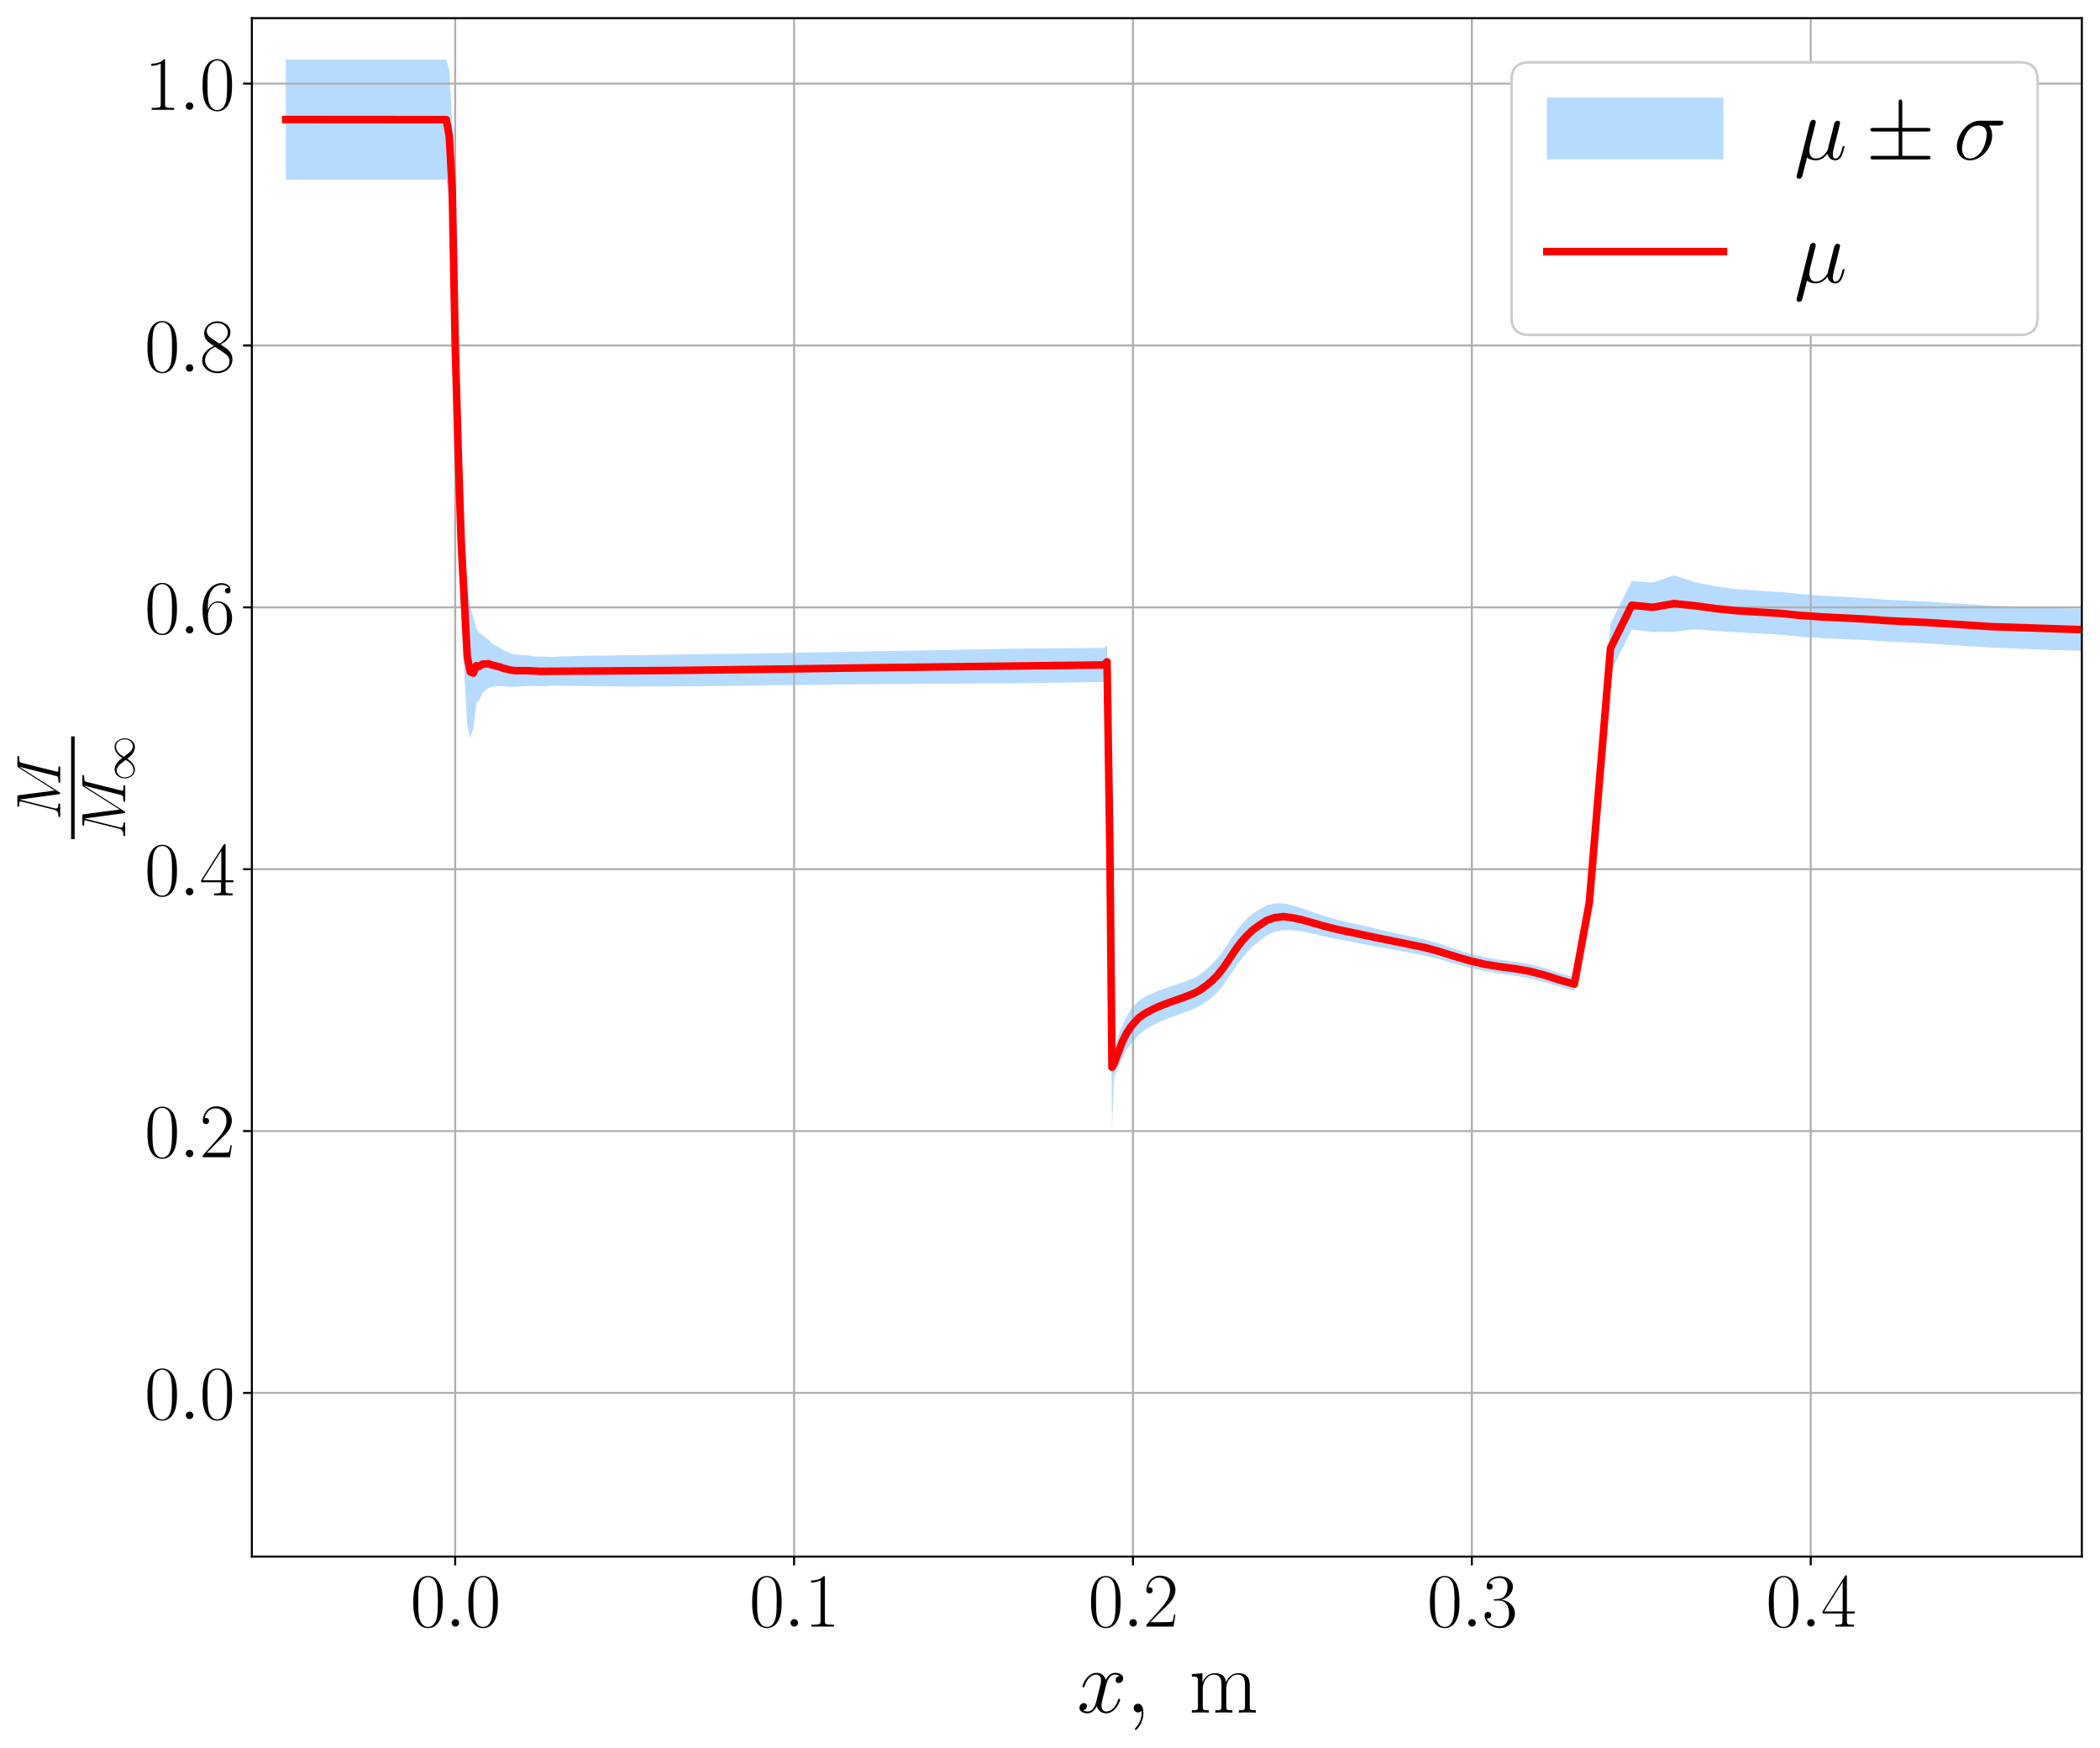 <?xml version="1.0" encoding="utf-8" standalone="no"?>
<!DOCTYPE svg PUBLIC "-//W3C//DTD SVG 1.1//EN"
  "http://www.w3.org/Graphics/SVG/1.1/DTD/svg11.dtd">
<svg xmlns:xlink="http://www.w3.org/1999/xlink" width="832.437pt" height="692.806pt" viewBox="0 0 832.437 692.806" xmlns="http://www.w3.org/2000/svg" version="1.1">
 <defs>
  <style type="text/css">*{stroke-linejoin: round; stroke-linecap: butt}</style>
 </defs>
 <g id="figure_1">
  <g id="patch_1">
   <path d="M 0 692.806 
L 832.437 692.806 
L 832.437 0 
L 0 0 
z
" style="fill: #ffffff"/>
  </g>
  <g id="axes_1">
   <g id="patch_2">
    <path d="M 99.837 617.04 
L 825.237 617.04 
L 825.237 7.2 
L 99.837 7.2 
z
" style="fill: #ffffff"/>
   </g>
   <g id="PolyCollection_1">
    <path d="M 113.271 71.209 
L 113.271 23.56 
L 131.528 23.56 
L 144.856 23.56 
L 154.585 23.56 
L 161.688 23.56 
L 166.874 23.56 
L 170.66 23.56 
L 173.425 23.56 
L 175.445 23.561 
L 176.922 23.606 
L 178.1 27.943 
L 179.269 49.821 
L 180.437 104.924 
L 181.635 150.282 
L 182.832 188.119 
L 184.03 210.102 
L 185.227 233.275 
L 186.425 240.177 
L 187.623 244.684 
L 188.82 249.08 
L 190.018 250.847 
L 191.215 251.679 
L 192.413 252.643 
L 193.61 253.476 
L 194.808 254.754 
L 196.006 255.639 
L 197.203 256.34 
L 198.401 256.951 
L 199.598 257.742 
L 200.796 258.252 
L 201.993 258.877 
L 203.191 259.19 
L 204.389 259.427 
L 205.586 259.495 
L 206.784 259.64 
L 207.981 259.696 
L 209.179 259.759 
L 210.376 259.925 
L 211.574 260.153 
L 212.771 260.277 
L 213.969 260.286 
L 215.167 260.25 
L 216.364 260.299 
L 217.562 260.343 
L 218.759 260.379 
L 219.957 260.365 
L 221.154 260.267 
L 222.352 260.208 
L 223.58 260.18 
L 224.851 260.152 
L 226.169 260.126 
L 227.534 260.077 
L 228.951 260.02 
L 230.42 259.982 
L 231.943 259.942 
L 233.522 259.912 
L 235.159 259.904 
L 236.857 259.884 
L 238.616 259.861 
L 240.439 259.846 
L 242.33 259.827 
L 244.292 259.775 
L 246.324 259.74 
L 248.431 259.728 
L 250.617 259.726 
L 252.882 259.704 
L 255.231 259.672 
L 257.666 259.635 
L 260.191 259.574 
L 262.809 259.532 
L 265.523 259.49 
L 268.338 259.456 
L 271.255 259.405 
L 274.28 259.351 
L 277.417 259.296 
L 280.669 259.261 
L 284.04 259.228 
L 287.536 259.193 
L 291.161 259.139 
L 294.919 259.103 
L 298.816 259.044 
L 302.856 258.956 
L 307.045 258.909 
L 311.388 258.842 
L 315.891 258.752 
L 320.56 258.635 
L 325.401 258.548 
L 330.395 258.448 
L 335.533 258.381 
L 340.86 258.275 
L 346.383 258.173 
L 352.11 258.058 
L 358.048 257.955 
L 364.205 257.837 
L 370.589 257.742 
L 377.209 257.596 
L 384.072 257.455 
L 391.188 257.333 
L 398.567 257.224 
L 406.218 257.1 
L 413.771 257.025 
L 419.408 256.97 
L 423.422 256.944 
L 426.281 256.916 
L 428.318 256.908 
L 429.769 256.893 
L 430.91 256.877 
L 432.041 256.862 
L 433.172 256.843 
L 434.303 256.831 
L 435.434 256.817 
L 436.565 256.806 
L 437.696 256.794 
L 438.827 255.829 
L 439.958 322.907 
L 440.783 398.396 
L 441.608 416.075 
L 442.433 413.704 
L 443.258 410.837 
L 444.082 408.24 
L 444.907 406.517 
L 445.732 404.737 
L 446.557 403.054 
L 447.382 401.597 
L 448.206 400.319 
L 449.031 399.222 
L 449.856 398.289 
L 450.681 397.472 
L 451.506 396.668 
L 452.33 396.13 
L 453.155 395.61 
L 453.98 395.121 
L 454.805 394.724 
L 455.63 394.366 
L 456.454 393.983 
L 457.279 393.611 
L 458.104 393.23 
L 458.929 392.846 
L 459.754 392.526 
L 460.578 392.206 
L 461.403 391.919 
L 462.228 391.635 
L 463.053 391.36 
L 463.878 391.077 
L 464.702 390.809 
L 465.527 390.538 
L 466.352 390.265 
L 467.177 389.986 
L 468.002 389.707 
L 468.826 389.42 
L 469.651 389.123 
L 470.476 388.818 
L 471.301 388.482 
L 472.126 388.148 
L 472.95 387.801 
L 473.775 387.387 
L 474.6 386.924 
L 475.425 386.449 
L 476.249 385.861 
L 477.083 385.22 
L 477.968 384.468 
L 478.93 383.61 
L 479.968 382.661 
L 481.096 381.457 
L 482.32 380.177 
L 483.645 378.57 
L 485.085 376.617 
L 486.65 374.236 
L 488.351 371.65 
L 490.201 368.9 
L 492.213 366.354 
L 494.402 364.024 
L 496.785 362 
L 499.378 360.414 
L 502.198 358.826 
L 505.267 358.118 
L 508.602 358.025 
L 512.226 358.824 
L 516.158 360.083 
L 520.416 361.595 
L 525.02 363.104 
L 529.979 364.556 
L 535.297 365.844 
L 540.957 367.018 
L 546.871 368.474 
L 552.809 369.851 
L 558.748 371.121 
L 564.686 372.412 
L 570.625 374.108 
L 576.563 376.131 
L 582.502 378.014 
L 588.44 379.459 
L 594.379 380.449 
L 600.318 381.188 
L 606.256 382.176 
L 612.195 383.738 
L 618.133 385.77 
L 624.072 387.415 
L 630.01 352.944 
L 638.406 247.221 
L 646.802 230.261 
L 655.198 230.956 
L 663.593 228.045 
L 671.989 230.829 
L 680.385 232.436 
L 688.781 233.599 
L 697.177 234.182 
L 705.573 234.668 
L 713.968 235.489 
L 722.364 236.104 
L 730.76 236.596 
L 739.156 237.062 
L 747.552 237.733 
L 755.948 238.121 
L 764.343 238.499 
L 772.739 239.065 
L 781.135 239.586 
L 789.531 240.11 
L 797.927 240.388 
L 806.323 240.696 
L 814.718 241.074 
L 823.114 241.209 
L 831.51 241.315 
L 831.51 257.998 
L 831.51 257.998 
L 823.114 257.861 
L 814.718 257.721 
L 806.323 257.368 
L 797.927 257.048 
L 789.531 256.716 
L 781.135 256.216 
L 772.739 255.665 
L 764.343 255.082 
L 755.948 254.65 
L 747.552 254.277 
L 739.156 253.706 
L 730.76 253.389 
L 722.364 253.007 
L 713.968 252.467 
L 705.573 251.613 
L 697.177 251.124 
L 688.781 250.654 
L 680.385 250.156 
L 671.989 249.45 
L 663.593 250.469 
L 655.198 250.535 
L 646.802 249.554 
L 638.406 266.615 
L 630.01 362.573 
L 624.072 392.788 
L 618.133 391.139 
L 612.195 389.306 
L 606.256 387.786 
L 600.318 386.748 
L 594.379 385.906 
L 588.44 384.956 
L 582.502 383.617 
L 576.563 382.04 
L 570.625 380.293 
L 564.686 378.762 
L 558.748 377.641 
L 552.809 376.476 
L 546.871 375.479 
L 540.957 374.382 
L 535.297 373.265 
L 529.979 372.268 
L 525.02 371.211 
L 520.416 370.141 
L 516.158 369.189 
L 512.226 368.764 
L 508.602 368.662 
L 505.267 369.405 
L 502.198 370.831 
L 499.378 372.892 
L 496.785 374.976 
L 494.402 377.426 
L 492.213 380.034 
L 490.201 382.688 
L 488.351 385.431 
L 486.65 388.002 
L 485.085 390.324 
L 483.645 392.144 
L 482.32 393.701 
L 481.096 394.76 
L 479.968 395.748 
L 478.93 396.511 
L 477.968 397.197 
L 477.083 397.794 
L 476.249 398.321 
L 475.425 398.821 
L 474.6 399.244 
L 473.775 399.665 
L 472.95 400.043 
L 472.126 400.37 
L 471.301 400.689 
L 470.476 401.015 
L 469.651 401.315 
L 468.826 401.61 
L 468.002 401.899 
L 467.177 402.187 
L 466.352 402.489 
L 465.527 402.788 
L 464.702 403.091 
L 463.878 403.399 
L 463.053 403.728 
L 462.228 404.045 
L 461.403 404.37 
L 460.578 404.703 
L 459.754 405.064 
L 458.929 405.421 
L 458.104 405.852 
L 457.279 406.29 
L 456.454 406.742 
L 455.63 407.212 
L 454.805 407.671 
L 453.98 408.186 
L 453.155 408.805 
L 452.33 409.47 
L 451.506 410.153 
L 450.681 411.086 
L 449.856 411.987 
L 449.031 412.904 
L 448.206 413.868 
L 447.382 414.936 
L 446.557 416.181 
L 445.732 417.603 
L 444.907 419.342 
L 444.082 421.315 
L 443.258 423.42 
L 442.433 425.036 
L 441.608 427.172 
L 440.783 447.748 
L 439.958 349.737 
L 438.827 268.816 
L 437.696 270.386 
L 436.565 270.393 
L 435.434 270.398 
L 434.303 270.408 
L 433.172 270.418 
L 432.041 270.436 
L 430.91 270.451 
L 429.769 270.467 
L 428.318 270.489 
L 426.281 270.523 
L 423.422 270.57 
L 419.408 270.631 
L 413.771 270.693 
L 406.218 270.765 
L 398.567 270.851 
L 391.188 270.909 
L 384.072 270.962 
L 377.209 271.005 
L 370.589 271.069 
L 364.205 271.091 
L 358.048 271.147 
L 352.11 271.182 
L 346.383 271.21 
L 340.86 271.261 
L 335.533 271.324 
L 330.395 271.384 
L 325.401 271.44 
L 320.56 271.474 
L 315.891 271.524 
L 311.388 271.583 
L 307.045 271.645 
L 302.856 271.702 
L 298.816 271.79 
L 294.919 271.837 
L 291.161 271.86 
L 287.536 271.908 
L 284.04 271.957 
L 280.669 271.987 
L 277.417 272.009 
L 274.28 272.039 
L 271.255 272.059 
L 268.338 272.073 
L 265.523 272.093 
L 262.809 272.103 
L 260.191 272.104 
L 257.666 272.102 
L 255.231 272.112 
L 252.882 272.11 
L 250.617 272.124 
L 248.431 272.122 
L 246.324 272.114 
L 244.292 272.091 
L 242.33 272.058 
L 240.439 272.038 
L 238.616 272.021 
L 236.857 272.015 
L 235.159 272 
L 233.522 271.98 
L 231.943 271.976 
L 230.42 271.955 
L 228.951 271.922 
L 227.534 271.905 
L 226.169 271.871 
L 224.851 271.846 
L 223.58 271.856 
L 222.352 271.846 
L 221.154 271.805 
L 219.957 271.791 
L 218.759 271.811 
L 217.562 271.9 
L 216.364 271.958 
L 215.167 272.01 
L 213.969 271.986 
L 212.771 272.013 
L 211.574 271.907 
L 210.376 271.922 
L 209.179 271.91 
L 207.981 272.001 
L 206.784 272.016 
L 205.586 272.148 
L 204.389 272.283 
L 203.191 272.26 
L 201.993 272.274 
L 200.796 272.146 
L 199.598 272.175 
L 198.401 271.956 
L 197.203 271.968 
L 196.006 272.034 
L 194.808 272.362 
L 193.61 272.733 
L 192.413 273.745 
L 191.215 274.871 
L 190.018 277.493 
L 188.82 278.674 
L 187.623 289.002 
L 186.425 292.536 
L 185.227 287.512 
L 184.03 266.176 
L 182.832 242.115 
L 181.635 208.142 
L 180.437 167.851 
L 179.269 101.053 
L 178.1 80.223 
L 176.922 71.257 
L 175.445 71.211 
L 173.425 71.209 
L 170.66 71.209 
L 166.874 71.209 
L 161.688 71.209 
L 154.585 71.209 
L 144.856 71.209 
L 131.528 71.209 
L 113.271 71.209 
z
" clip-path="url(#p9b16c4c5bf)" style="fill: #99ccff; fill-opacity: 0.7"/>
   </g>
   <g id="matplotlib.axis_1">
    <g id="xtick_1">
     <g id="line2d_1">
      <path d="M 180.437 617.04 
L 180.437 7.2 
" clip-path="url(#p9b16c4c5bf)" style="fill: none; stroke: #b0b0b0; stroke-width: 0.8; stroke-linecap: square"/>
     </g>
     <g id="line2d_2">
      <defs>
       <path id="mf0ee18e64c" d="M 0 0 
L 0 3.5 
" style="stroke: #000000; stroke-width: 0.8"/>
      </defs>
      <g>
       <use xlink:href="#mf0ee18e64c" x="180.437" y="617.04" style="stroke: #000000; stroke-width: 0.8"/>
      </g>
     </g>
     <g id="text_1">
      <!-- $\mathdefault{0.0}$ -->
      <g transform="translate(162.665 644.795) scale(0.3 -0.3)">
       <defs>
        <path id="CMR17-30" d="M 2688 2025 
C 2688 2416 2682 3080 2413 3591 
C 2176 4039 1798 4198 1466 4198 
C 1158 4198 768 4058 525 3597 
C 269 3118 243 2524 243 2025 
C 243 1661 250 1106 448 619 
C 723 -39 1216 -128 1466 -128 
C 1760 -128 2208 -7 2470 600 
C 2662 1042 2688 1559 2688 2025 
z
M 1466 -26 
C 1056 -26 813 325 723 812 
C 653 1188 653 1738 653 2096 
C 653 2588 653 2997 736 3387 
C 858 3929 1216 4096 1466 4096 
C 1728 4096 2067 3923 2189 3400 
C 2272 3036 2278 2607 2278 2096 
C 2278 1680 2278 1169 2202 792 
C 2067 95 1690 -26 1466 -26 
z
" transform="scale(0.016)"/>
        <path id="CMMI12-3a" d="M 1178 307 
C 1178 492 1024 619 870 619 
C 685 619 557 466 557 313 
C 557 128 710 0 864 0 
C 1050 0 1178 153 1178 307 
z
" transform="scale(0.016)"/>
       </defs>
       <use xlink:href="#CMR17-30" transform="scale(0.996)"/>
       <use xlink:href="#CMMI12-3a" transform="translate(45.69 0) scale(0.996)"/>
       <use xlink:href="#CMR17-30" transform="translate(72.788 0) scale(0.996)"/>
      </g>
     </g>
    </g>
    <g id="xtick_2">
     <g id="line2d_3">
      <path d="M 314.771 617.04 
L 314.771 7.2 
" clip-path="url(#p9b16c4c5bf)" style="fill: none; stroke: #b0b0b0; stroke-width: 0.8; stroke-linecap: square"/>
     </g>
     <g id="line2d_4">
      <g>
       <use xlink:href="#mf0ee18e64c" x="314.771" y="617.04" style="stroke: #000000; stroke-width: 0.8"/>
      </g>
     </g>
     <g id="text_2">
      <!-- $\mathdefault{0.1}$ -->
      <g transform="translate(296.999 644.795) scale(0.3 -0.3)">
       <defs>
        <path id="CMR17-31" d="M 1702 4058 
C 1702 4192 1696 4192 1606 4192 
C 1357 3916 979 3827 621 3827 
C 602 3827 570 3827 563 3808 
C 557 3795 557 3782 557 3648 
C 755 3648 1088 3686 1344 3839 
L 1344 461 
C 1344 236 1331 160 781 160 
L 589 160 
L 589 0 
C 896 0 1216 0 1523 0 
C 1830 0 2150 0 2458 0 
L 2458 160 
L 2266 160 
C 1715 160 1702 230 1702 458 
L 1702 4058 
z
" transform="scale(0.016)"/>
       </defs>
       <use xlink:href="#CMR17-30" transform="scale(0.996)"/>
       <use xlink:href="#CMMI12-3a" transform="translate(45.69 0) scale(0.996)"/>
       <use xlink:href="#CMR17-31" transform="translate(72.788 0) scale(0.996)"/>
      </g>
     </g>
    </g>
    <g id="xtick_3">
     <g id="line2d_5">
      <path d="M 449.104 617.04 
L 449.104 7.2 
" clip-path="url(#p9b16c4c5bf)" style="fill: none; stroke: #b0b0b0; stroke-width: 0.8; stroke-linecap: square"/>
     </g>
     <g id="line2d_6">
      <g>
       <use xlink:href="#mf0ee18e64c" x="449.104" y="617.04" style="stroke: #000000; stroke-width: 0.8"/>
      </g>
     </g>
     <g id="text_3">
      <!-- $\mathdefault{0.2}$ -->
      <g transform="translate(431.332 644.795) scale(0.3 -0.3)">
       <defs>
        <path id="CMR17-32" d="M 2669 989 
L 2554 989 
C 2490 536 2438 459 2413 420 
C 2381 369 1920 369 1830 369 
L 602 369 
C 832 619 1280 1072 1824 1597 
C 2214 1967 2669 2402 2669 3035 
C 2669 3790 2067 4224 1395 4224 
C 691 4224 262 3604 262 3030 
C 262 2780 448 2748 525 2748 
C 589 2748 781 2787 781 3010 
C 781 3207 614 3264 525 3264 
C 486 3264 448 3258 422 3245 
C 544 3790 915 4058 1306 4058 
C 1862 4058 2227 3617 2227 3035 
C 2227 2479 1901 2000 1536 1584 
L 262 146 
L 262 0 
L 2515 0 
L 2669 989 
z
" transform="scale(0.016)"/>
       </defs>
       <use xlink:href="#CMR17-30" transform="scale(0.996)"/>
       <use xlink:href="#CMMI12-3a" transform="translate(45.69 0) scale(0.996)"/>
       <use xlink:href="#CMR17-32" transform="translate(72.788 0) scale(0.996)"/>
      </g>
     </g>
    </g>
    <g id="xtick_4">
     <g id="line2d_7">
      <path d="M 583.437 617.04 
L 583.437 7.2 
" clip-path="url(#p9b16c4c5bf)" style="fill: none; stroke: #b0b0b0; stroke-width: 0.8; stroke-linecap: square"/>
     </g>
     <g id="line2d_8">
      <g>
       <use xlink:href="#mf0ee18e64c" x="583.437" y="617.04" style="stroke: #000000; stroke-width: 0.8"/>
      </g>
     </g>
     <g id="text_4">
      <!-- $\mathdefault{0.3}$ -->
      <g transform="translate(565.665 644.795) scale(0.3 -0.3)">
       <defs>
        <path id="CMR17-33" d="M 1414 2157 
C 1984 2157 2234 1662 2234 1090 
C 2234 320 1824 25 1453 25 
C 1114 25 563 194 390 693 
C 422 680 454 680 486 680 
C 640 680 755 782 755 948 
C 755 1133 614 1216 486 1216 
C 378 1216 211 1165 211 926 
C 211 335 787 -128 1466 -128 
C 2176 -128 2720 430 2720 1085 
C 2720 1707 2208 2157 1600 2227 
C 2086 2328 2554 2756 2554 3329 
C 2554 3820 2048 4179 1472 4179 
C 890 4179 378 3829 378 3329 
C 378 3110 544 3072 627 3072 
C 762 3072 877 3155 877 3321 
C 877 3486 762 3569 627 3569 
C 602 3569 570 3569 544 3557 
C 730 3959 1235 4032 1459 4032 
C 1683 4032 2106 3925 2106 3320 
C 2106 3143 2080 2828 1862 2550 
C 1670 2304 1453 2304 1242 2284 
C 1210 2284 1062 2269 1037 2269 
C 992 2263 966 2257 966 2208 
C 966 2163 973 2157 1101 2157 
L 1414 2157 
z
" transform="scale(0.016)"/>
       </defs>
       <use xlink:href="#CMR17-30" transform="scale(0.996)"/>
       <use xlink:href="#CMMI12-3a" transform="translate(45.69 0) scale(0.996)"/>
       <use xlink:href="#CMR17-33" transform="translate(72.788 0) scale(0.996)"/>
      </g>
     </g>
    </g>
    <g id="xtick_5">
     <g id="line2d_9">
      <path d="M 717.771 617.04 
L 717.771 7.2 
" clip-path="url(#p9b16c4c5bf)" style="fill: none; stroke: #b0b0b0; stroke-width: 0.8; stroke-linecap: square"/>
     </g>
     <g id="line2d_10">
      <g>
       <use xlink:href="#mf0ee18e64c" x="717.771" y="617.04" style="stroke: #000000; stroke-width: 0.8"/>
      </g>
     </g>
     <g id="text_5">
      <!-- $\mathdefault{0.4}$ -->
      <g transform="translate(699.999 644.795) scale(0.3 -0.3)">
       <defs>
        <path id="CMR17-34" d="M 2150 4122 
C 2150 4256 2144 4256 2029 4256 
L 128 1254 
L 128 1088 
L 1779 1088 
L 1779 457 
C 1779 224 1766 160 1318 160 
L 1197 160 
L 1197 0 
C 1402 0 1747 0 1965 0 
C 2182 0 2528 0 2733 0 
L 2733 160 
L 2611 160 
C 2163 160 2150 224 2150 457 
L 2150 1088 
L 2803 1088 
L 2803 1254 
L 2150 1254 
L 2150 4122 
z
M 1798 3703 
L 1798 1254 
L 256 1254 
L 1798 3703 
z
" transform="scale(0.016)"/>
       </defs>
       <use xlink:href="#CMR17-30" transform="scale(0.996)"/>
       <use xlink:href="#CMMI12-3a" transform="translate(45.69 0) scale(0.996)"/>
       <use xlink:href="#CMR17-34" transform="translate(72.788 0) scale(0.996)"/>
      </g>
     </g>
    </g>
    <g id="text_6">
     <!-- $x, \; \mathrm{m} $ -->
     <g transform="translate(426.885 678.824) scale(0.35 -0.35)">
      <defs>
       <path id="CMMI12-78" d="M 3034 2606 
C 2829 2567 2752 2414 2752 2293 
C 2752 2139 2874 2088 2963 2088 
C 3155 2088 3290 2254 3290 2427 
C 3290 2695 2982 2816 2714 2816 
C 2323 2816 2106 2433 2048 2312 
C 1901 2816 1504 2816 1389 2816 
C 736 2816 390 1980 390 1839 
C 390 1814 416 1782 461 1782 
C 512 1782 525 1820 538 1846 
C 755 2555 1184 2689 1370 2689 
C 1658 2689 1715 2420 1715 2267 
C 1715 2127 1677 1980 1600 1673 
L 1382 798 
C 1286 415 1101 64 762 64 
C 730 64 570 64 435 147 
C 666 192 717 383 717 460 
C 717 588 621 664 499 664 
C 346 664 179 530 179 326 
C 179 57 480 -64 755 -64 
C 1062 -64 1280 179 1414 441 
C 1517 64 1837 -64 2074 -64 
C 2726 -64 3072 773 3072 913 
C 3072 945 3046 971 3008 971 
C 2950 971 2944 939 2925 888 
C 2752 326 2381 64 2093 64 
C 1869 64 1747 230 1747 492 
C 1747 632 1773 734 1875 1156 
L 2099 2024 
C 2195 2408 2413 2689 2707 2689 
C 2720 2689 2899 2689 3034 2606 
z
" transform="scale(0.016)"/>
       <path id="CMMI12-3b" d="M 1248 -31 
C 1248 343 1126 619 864 619 
C 659 619 557 453 557 313 
C 557 172 653 0 870 0 
C 954 0 1024 26 1082 83 
C 1094 96 1101 96 1107 96 
C 1120 96 1120 5 1120 -27 
C 1120 -240 1082 -659 710 -1080 
C 640 -1157 640 -1170 640 -1183 
C 640 -1216 672 -1248 704 -1248 
C 755 -1248 1248 -771 1248 -31 
z
" transform="scale(0.016)"/>
       <path id="CMR17-6d" d="M 4326 1933 
C 4326 2252 4269 2790 3507 2790 
C 3072 2790 2771 2496 2656 2151 
L 2650 2151 
C 2573 2676 2195 2790 1837 2790 
C 1331 2790 1069 2400 973 2144 
L 966 2144 
L 966 2790 
L 211 2720 
L 211 2554 
C 589 2554 646 2515 646 2208 
L 646 428 
C 646 184 621 153 211 153 
L 211 -13 
C 365 0 646 0 813 0 
C 979 0 1267 0 1421 -13 
L 1421 153 
C 1011 153 986 178 986 428 
L 986 1658 
C 986 2247 1344 2688 1792 2688 
C 2266 2688 2317 2266 2317 1958 
L 2317 428 
C 2317 184 2291 153 1882 153 
L 1882 -13 
C 2035 0 2317 0 2483 0 
C 2650 0 2938 0 3091 -13 
L 3091 153 
C 2682 153 2656 178 2656 428 
L 2656 1658 
C 2656 2247 3014 2688 3462 2688 
C 3936 2688 3987 2266 3987 1958 
L 3987 428 
C 3987 184 3962 153 3552 153 
L 3552 -13 
C 3706 0 3987 0 4154 0 
C 4320 0 4608 0 4762 -13 
L 4762 153 
C 4352 153 4326 178 4326 428 
L 4326 1933 
z
" transform="scale(0.016)"/>
      </defs>
      <use xlink:href="#CMMI12-78" transform="scale(0.996)"/>
      <use xlink:href="#CMMI12-3b" transform="translate(55.434 0) scale(0.996)"/>
      <use xlink:href="#CMR17-6d" transform="translate(126.81 0) scale(0.996)"/>
     </g>
    </g>
   </g>
   <g id="matplotlib.axis_2">
    <g id="ytick_1">
     <g id="line2d_11">
      <path d="M 99.837 552.163 
L 825.237 552.163 
" clip-path="url(#p9b16c4c5bf)" style="fill: none; stroke: #b0b0b0; stroke-width: 0.8; stroke-linecap: square"/>
     </g>
     <g id="line2d_12">
      <defs>
       <path id="m1b0346488d" d="M 0 0 
L -3.5 0 
" style="stroke: #000000; stroke-width: 0.8"/>
      </defs>
      <g>
       <use xlink:href="#m1b0346488d" x="99.837" y="552.163" style="stroke: #000000; stroke-width: 0.8"/>
      </g>
     </g>
     <g id="text_7">
      <!-- $\mathdefault{0.0}$ -->
      <g transform="translate(57.294 562.541) scale(0.3 -0.3)">
       <use xlink:href="#CMR17-30" transform="scale(0.996)"/>
       <use xlink:href="#CMMI12-3a" transform="translate(45.69 0) scale(0.996)"/>
       <use xlink:href="#CMR17-30" transform="translate(72.788 0) scale(0.996)"/>
      </g>
     </g>
    </g>
    <g id="ytick_2">
     <g id="line2d_13">
      <path d="M 99.837 448.361 
L 825.237 448.361 
" clip-path="url(#p9b16c4c5bf)" style="fill: none; stroke: #b0b0b0; stroke-width: 0.8; stroke-linecap: square"/>
     </g>
     <g id="line2d_14">
      <g>
       <use xlink:href="#m1b0346488d" x="99.837" y="448.361" style="stroke: #000000; stroke-width: 0.8"/>
      </g>
     </g>
     <g id="text_8">
      <!-- $\mathdefault{0.2}$ -->
      <g transform="translate(57.294 458.739) scale(0.3 -0.3)">
       <use xlink:href="#CMR17-30" transform="scale(0.996)"/>
       <use xlink:href="#CMMI12-3a" transform="translate(45.69 0) scale(0.996)"/>
       <use xlink:href="#CMR17-32" transform="translate(72.788 0) scale(0.996)"/>
      </g>
     </g>
    </g>
    <g id="ytick_3">
     <g id="line2d_15">
      <path d="M 99.837 344.558 
L 825.237 344.558 
" clip-path="url(#p9b16c4c5bf)" style="fill: none; stroke: #b0b0b0; stroke-width: 0.8; stroke-linecap: square"/>
     </g>
     <g id="line2d_16">
      <g>
       <use xlink:href="#m1b0346488d" x="99.837" y="344.558" style="stroke: #000000; stroke-width: 0.8"/>
      </g>
     </g>
     <g id="text_9">
      <!-- $\mathdefault{0.4}$ -->
      <g transform="translate(57.294 354.936) scale(0.3 -0.3)">
       <use xlink:href="#CMR17-30" transform="scale(0.996)"/>
       <use xlink:href="#CMMI12-3a" transform="translate(45.69 0) scale(0.996)"/>
       <use xlink:href="#CMR17-34" transform="translate(72.788 0) scale(0.996)"/>
      </g>
     </g>
    </g>
    <g id="ytick_4">
     <g id="line2d_17">
      <path d="M 99.837 240.756 
L 825.237 240.756 
" clip-path="url(#p9b16c4c5bf)" style="fill: none; stroke: #b0b0b0; stroke-width: 0.8; stroke-linecap: square"/>
     </g>
     <g id="line2d_18">
      <g>
       <use xlink:href="#m1b0346488d" x="99.837" y="240.756" style="stroke: #000000; stroke-width: 0.8"/>
      </g>
     </g>
     <g id="text_10">
      <!-- $\mathdefault{0.6}$ -->
      <g transform="translate(57.294 251.133) scale(0.3 -0.3)">
       <defs>
        <path id="CMR17-36" d="M 678 2176 
C 678 3690 1395 4032 1811 4032 
C 1946 4032 2272 4009 2400 3776 
C 2298 3776 2106 3776 2106 3553 
C 2106 3381 2246 3323 2336 3323 
C 2394 3323 2566 3348 2566 3560 
C 2566 3954 2246 4179 1805 4179 
C 1043 4179 243 3390 243 1984 
C 243 253 966 -128 1478 -128 
C 2099 -128 2688 427 2688 1283 
C 2688 2081 2170 2662 1517 2662 
C 1126 2662 838 2407 678 1960 
L 678 2176 
z
M 1478 25 
C 691 25 691 1200 691 1436 
C 691 1896 909 2560 1504 2560 
C 1613 2560 1926 2560 2138 2120 
C 2253 1870 2253 1609 2253 1289 
C 2253 944 2253 690 2118 434 
C 1978 171 1773 25 1478 25 
z
" transform="scale(0.016)"/>
       </defs>
       <use xlink:href="#CMR17-30" transform="scale(0.996)"/>
       <use xlink:href="#CMMI12-3a" transform="translate(45.69 0) scale(0.996)"/>
       <use xlink:href="#CMR17-36" transform="translate(72.788 0) scale(0.996)"/>
      </g>
     </g>
    </g>
    <g id="ytick_5">
     <g id="line2d_19">
      <path d="M 99.837 136.953 
L 825.237 136.953 
" clip-path="url(#p9b16c4c5bf)" style="fill: none; stroke: #b0b0b0; stroke-width: 0.8; stroke-linecap: square"/>
     </g>
     <g id="line2d_20">
      <g>
       <use xlink:href="#m1b0346488d" x="99.837" y="136.953" style="stroke: #000000; stroke-width: 0.8"/>
      </g>
     </g>
     <g id="text_11">
      <!-- $\mathdefault{0.8}$ -->
      <g transform="translate(57.294 147.331) scale(0.3 -0.3)">
       <defs>
        <path id="CMR17-38" d="M 1741 2264 
C 2144 2467 2554 2773 2554 3263 
C 2554 3841 1990 4179 1472 4179 
C 890 4179 378 3759 378 3180 
C 378 3021 416 2747 666 2505 
C 730 2442 998 2251 1171 2130 
C 883 1983 211 1634 211 934 
C 211 279 838 -128 1459 -128 
C 2144 -128 2720 362 2720 1010 
C 2720 1590 2330 1857 2074 2029 
L 1741 2264 
z
M 902 2822 
C 851 2854 595 3051 595 3351 
C 595 3739 998 4032 1459 4032 
C 1965 4032 2336 3676 2336 3262 
C 2336 2669 1670 2331 1638 2331 
C 1632 2331 1626 2331 1574 2370 
L 902 2822 
z
M 2080 1519 
C 2176 1449 2483 1240 2483 851 
C 2483 381 2010 25 1472 25 
C 890 25 448 438 448 940 
C 448 1443 838 1862 1280 2060 
L 2080 1519 
z
" transform="scale(0.016)"/>
       </defs>
       <use xlink:href="#CMR17-30" transform="scale(0.996)"/>
       <use xlink:href="#CMMI12-3a" transform="translate(45.69 0) scale(0.996)"/>
       <use xlink:href="#CMR17-38" transform="translate(72.788 0) scale(0.996)"/>
      </g>
     </g>
    </g>
    <g id="ytick_6">
     <g id="line2d_21">
      <path d="M 99.837 33.151 
L 825.237 33.151 
" clip-path="url(#p9b16c4c5bf)" style="fill: none; stroke: #b0b0b0; stroke-width: 0.8; stroke-linecap: square"/>
     </g>
     <g id="line2d_22">
      <g>
       <use xlink:href="#m1b0346488d" x="99.837" y="33.151" style="stroke: #000000; stroke-width: 0.8"/>
      </g>
     </g>
     <g id="text_12">
      <!-- $\mathdefault{1.0}$ -->
      <g transform="translate(57.294 43.528) scale(0.3 -0.3)">
       <use xlink:href="#CMR17-31" transform="scale(0.996)"/>
       <use xlink:href="#CMMI12-3a" transform="translate(45.69 0) scale(0.996)"/>
       <use xlink:href="#CMR17-30" transform="translate(72.788 0) scale(0.996)"/>
      </g>
     </g>
    </g>
    <g id="text_13">
     <!-- $\frac{M}{M_\infty}$ -->
     <g transform="translate(37.608 332.647) rotate(-90) scale(0.35 -0.35)">
      <defs>
       <path id="CMMI12-4d" d="M 5811 3886 
C 5869 4103 5882 4167 6336 4167 
C 6458 4167 6515 4167 6515 4288 
C 6515 4352 6470 4352 6349 4352 
L 5581 4352 
C 5421 4352 5414 4346 5344 4243 
L 3008 562 
L 2528 4211 
C 2509 4352 2502 4352 2336 4352 
L 1542 4352 
C 1421 4352 1363 4352 1363 4231 
C 1363 4167 1421 4167 1517 4167 
C 1907 4167 1907 4116 1907 4046 
C 1907 4034 1907 3995 1882 3899 
L 1062 634 
C 986 327 838 186 410 186 
C 390 186 314 186 314 73 
C 314 0 371 0 397 0 
C 525 0 851 0 979 0 
L 1286 0 
C 1376 0 1485 0 1574 0 
C 1619 0 1690 0 1690 122 
C 1690 180 1626 186 1600 186 
C 1389 186 1184 224 1184 454 
C 1184 518 1184 524 1210 613 
L 2093 4129 
L 2099 4129 
L 2630 172 
C 2650 19 2656 0 2714 0 
C 2784 0 2816 51 2848 109 
L 5421 4161 
L 5427 4161 
L 4499 473 
C 4442 250 4429 186 3981 186 
C 3859 186 3795 186 3795 70 
C 3795 0 3853 0 3891 0 
C 4000 0 4128 0 4237 0 
L 4992 0 
C 5101 0 5235 0 5344 0 
C 5395 0 5466 0 5466 122 
C 5466 186 5408 186 5312 186 
C 4922 186 4922 234 4922 294 
C 4922 301 4922 345 4934 396 
L 5811 3886 
z
" transform="scale(0.016)"/>
       <path id="CMSY10-31" d="M 3251 1730 
C 2906 2166 2829 2262 2630 2422 
C 2272 2710 1914 2825 1587 2825 
C 838 2825 352 2122 352 1374 
C 352 639 826 -70 1562 -70 
C 2298 -70 2829 511 3142 1022 
C 3488 588 3565 492 3763 332 
C 4122 45 4480 -70 4806 -70 
C 5555 -70 6042 633 6042 1380 
C 6042 2115 5568 2825 4832 2825 
C 4096 2825 3565 2242 3251 1730 
z
M 3418 1514 
C 3680 1975 4154 2620 4877 2620 
C 5555 2620 5901 1955 5901 1380 
C 5901 753 5472 236 4909 236 
C 4538 236 4250 505 4115 638 
C 3955 811 3808 1009 3418 1514 
z
M 2976 1240 
C 2714 780 2240 134 1517 134 
C 838 134 493 799 493 1374 
C 493 2000 922 2518 1485 2518 
C 1856 2518 2144 2249 2278 2115 
C 2438 1943 2586 1744 2976 1240 
z
" transform="scale(0.016)"/>
      </defs>
      <use xlink:href="#CMMI12-4d" transform="translate(21.513 39.226) scale(0.697)"/>
      <use xlink:href="#CMMI12-4d" transform="translate(0 -34.355) scale(0.697)"/>
      <use xlink:href="#CMSY10-31" transform="translate(66.061 -44.816) scale(0.498)"/>
      <path d="M 0 22.914 
L 116.373 22.914 
L 116.373 26.899 
L 0 26.899 
L 0 22.914 
z
"/>
     </g>
    </g>
   </g>
   <g id="line2d_23">
    <path d="M 113.271 47.384 
L 176.922 47.432 
L 178.1 54.083 
L 179.269 75.437 
L 180.437 136.388 
L 181.635 179.212 
L 182.832 215.117 
L 185.227 260.394 
L 186.425 266.357 
L 187.623 266.843 
L 188.82 263.877 
L 190.018 264.17 
L 191.215 263.275 
L 193.61 263.105 
L 194.808 263.558 
L 198.401 264.453 
L 199.598 264.959 
L 200.796 265.199 
L 201.993 265.575 
L 204.389 265.855 
L 207.981 265.849 
L 210.376 265.923 
L 213.969 266.136 
L 268.338 265.764 
L 315.891 265.138 
L 346.383 264.692 
L 437.696 263.59 
L 438.827 262.322 
L 439.958 336.322 
L 440.783 423.072 
L 441.608 421.624 
L 444.907 412.93 
L 446.557 409.618 
L 448.206 407.093 
L 449.856 405.138 
L 451.506 403.41 
L 453.98 401.653 
L 457.279 399.95 
L 459.754 398.795 
L 463.053 397.544 
L 468.826 395.515 
L 472.95 393.922 
L 475.425 392.635 
L 477.968 390.832 
L 479.968 389.204 
L 482.32 386.939 
L 485.085 383.47 
L 490.201 375.794 
L 492.213 373.194 
L 494.402 370.725 
L 496.785 368.488 
L 499.378 366.653 
L 502.198 364.829 
L 505.267 363.762 
L 508.602 363.343 
L 512.226 363.794 
L 516.158 364.636 
L 525.02 367.158 
L 529.979 368.412 
L 546.871 371.976 
L 564.686 375.587 
L 570.625 377.201 
L 576.563 379.085 
L 582.502 380.815 
L 588.44 382.208 
L 594.379 383.178 
L 600.318 383.968 
L 606.256 384.981 
L 612.195 386.522 
L 618.133 388.455 
L 624.072 390.101 
L 630.01 357.759 
L 638.406 256.918 
L 646.802 239.908 
L 655.198 240.745 
L 663.593 239.257 
L 671.989 240.14 
L 680.385 241.296 
L 688.781 242.127 
L 705.573 243.14 
L 713.968 243.978 
L 722.364 244.556 
L 739.156 245.384 
L 747.552 246.005 
L 764.343 246.791 
L 789.531 248.413 
L 823.114 249.535 
L 831.51 249.656 
L 831.51 249.656 
" clip-path="url(#p9b16c4c5bf)" style="fill: none; stroke: #ff0000; stroke-width: 3; stroke-linecap: square"/>
   </g>
   <g id="patch_3">
    <path d="M 99.837 617.04 
L 99.837 7.2 
" style="fill: none; stroke: #000000; stroke-width: 0.8; stroke-linejoin: miter; stroke-linecap: square"/>
   </g>
   <g id="patch_4">
    <path d="M 825.237 617.04 
L 825.237 7.2 
" style="fill: none; stroke: #000000; stroke-width: 0.8; stroke-linejoin: miter; stroke-linecap: square"/>
   </g>
   <g id="patch_5">
    <path d="M 99.837 617.04 
L 825.237 617.04 
" style="fill: none; stroke: #000000; stroke-width: 0.8; stroke-linejoin: miter; stroke-linecap: square"/>
   </g>
   <g id="patch_6">
    <path d="M 99.837 7.2 
L 825.237 7.2 
" style="fill: none; stroke: #000000; stroke-width: 0.8; stroke-linejoin: miter; stroke-linecap: square"/>
   </g>
   <g id="legend_1">
    <g id="patch_7">
     <path d="M 606.171 132.765 
L 800.737 132.765 
Q 807.737 132.765 807.737 125.765 
L 807.737 31.7 
Q 807.737 24.7 800.737 24.7 
L 606.171 24.7 
Q 599.171 24.7 599.171 31.7 
L 599.171 125.765 
Q 599.171 132.765 606.171 132.765 
z
" style="fill: #ffffff; stroke: #cccccc; stroke-linejoin: miter"/>
    </g>
    <g id="patch_8">
     <path d="M 613.171 63.2 
L 683.171 63.2 
L 683.171 38.7 
L 613.171 38.7 
z
" style="fill: #99ccff; fill-opacity: 0.7"/>
    </g>
    <g id="text_14">
     <!-- $\mu \pm \sigma$ -->
     <g transform="translate(711.171 63.2) scale(0.35 -0.35)">
      <defs>
       <path id="CMMI12-16" d="M 922 140 
C 1082 -6 1318 -64 1536 -64 
C 1946 -64 2227 208 2374 405 
C 2438 69 2707 -64 2931 -64 
C 3123 -64 3277 50 3392 277 
C 3494 493 3584 879 3584 903 
C 3584 935 3558 960 3520 960 
C 3462 960 3456 928 3430 834 
C 3334 461 3213 64 2950 64 
C 2765 64 2752 229 2752 358 
C 2752 504 2810 735 2854 926 
L 3034 1615 
C 3059 1737 3130 2023 3162 2139 
C 3200 2292 3270 2567 3270 2592 
C 3270 2688 3194 2752 3098 2752 
C 3040 2752 2906 2726 2854 2535 
L 2406 760 
C 2374 632 2374 619 2291 517 
C 2214 409 1965 64 1562 64 
C 1203 64 1088 326 1088 625 
C 1088 811 1146 1034 1171 1143 
L 1459 2293 
C 1491 2414 1542 2618 1542 2657 
C 1542 2759 1459 2816 1376 2816 
C 1318 2816 1178 2797 1126 2592 
L 198 -1107 
C 192 -1139 179 -1177 179 -1216 
C 179 -1312 256 -1376 352 -1376 
C 538 -1376 576 -1228 621 -1050 
L 922 140 
z
" transform="scale(0.016)"/>
       <path id="CMSY10-6" d="M 2618 1984 
L 4397 1984 
C 4506 1984 4621 1984 4621 2112 
C 4621 2240 4506 2240 4397 2240 
L 2618 2240 
L 2618 4018 
C 2618 4121 2618 4256 2490 4256 
C 2362 4256 2362 4140 2362 4038 
L 2362 2240 
L 576 2240 
C 467 2240 352 2240 352 2112 
C 352 1984 467 1984 576 1984 
L 2362 1984 
L 2362 256 
L 576 256 
C 467 256 352 256 352 128 
C 352 0 467 0 576 0 
L 4397 0 
C 4506 0 4621 0 4621 128 
C 4621 256 4506 256 4397 256 
L 2618 256 
L 2618 1984 
z
" transform="scale(0.016)"/>
       <path id="CMMI12-1b" d="M 3251 2408 
C 3334 2408 3546 2408 3546 2612 
C 3546 2752 3424 2752 3309 2752 
L 1894 2752 
C 934 2752 243 1686 243 932 
C 243 390 595 -64 1171 -64 
C 1926 -64 2752 747 2752 1705 
C 2752 1954 2694 2196 2541 2408 
L 3251 2408 
z
M 1178 64 
C 851 64 614 313 614 754 
C 614 1137 845 2408 1786 2408 
C 2061 2408 2368 2274 2368 1781 
C 2368 1558 2266 1021 2042 652 
C 1811 275 1466 64 1178 64 
z
" transform="scale(0.016)"/>
      </defs>
      <use xlink:href="#CMMI12-16" transform="scale(0.996)"/>
      <use xlink:href="#CMSY10-6" transform="translate(80.831 0) scale(0.996)"/>
      <use xlink:href="#CMMI12-1b" transform="translate(180.457 0) scale(0.996)"/>
     </g>
    </g>
    <g id="line2d_24">
     <path d="M 613.171 99.732 
L 648.171 99.732 
L 683.171 99.732 
" style="fill: none; stroke: #ff0000; stroke-width: 3; stroke-linecap: square"/>
    </g>
    <g id="text_15">
     <!-- $\mu$ -->
     <g transform="translate(711.171 111.982) scale(0.35 -0.35)">
      <use xlink:href="#CMMI12-16" transform="scale(0.996)"/>
     </g>
    </g>
   </g>
  </g>
 </g>
 <defs>
  <clipPath id="p9b16c4c5bf">
   <rect x="99.837" y="7.2" width="725.4" height="609.84"/>
  </clipPath>
 </defs>
</svg>
